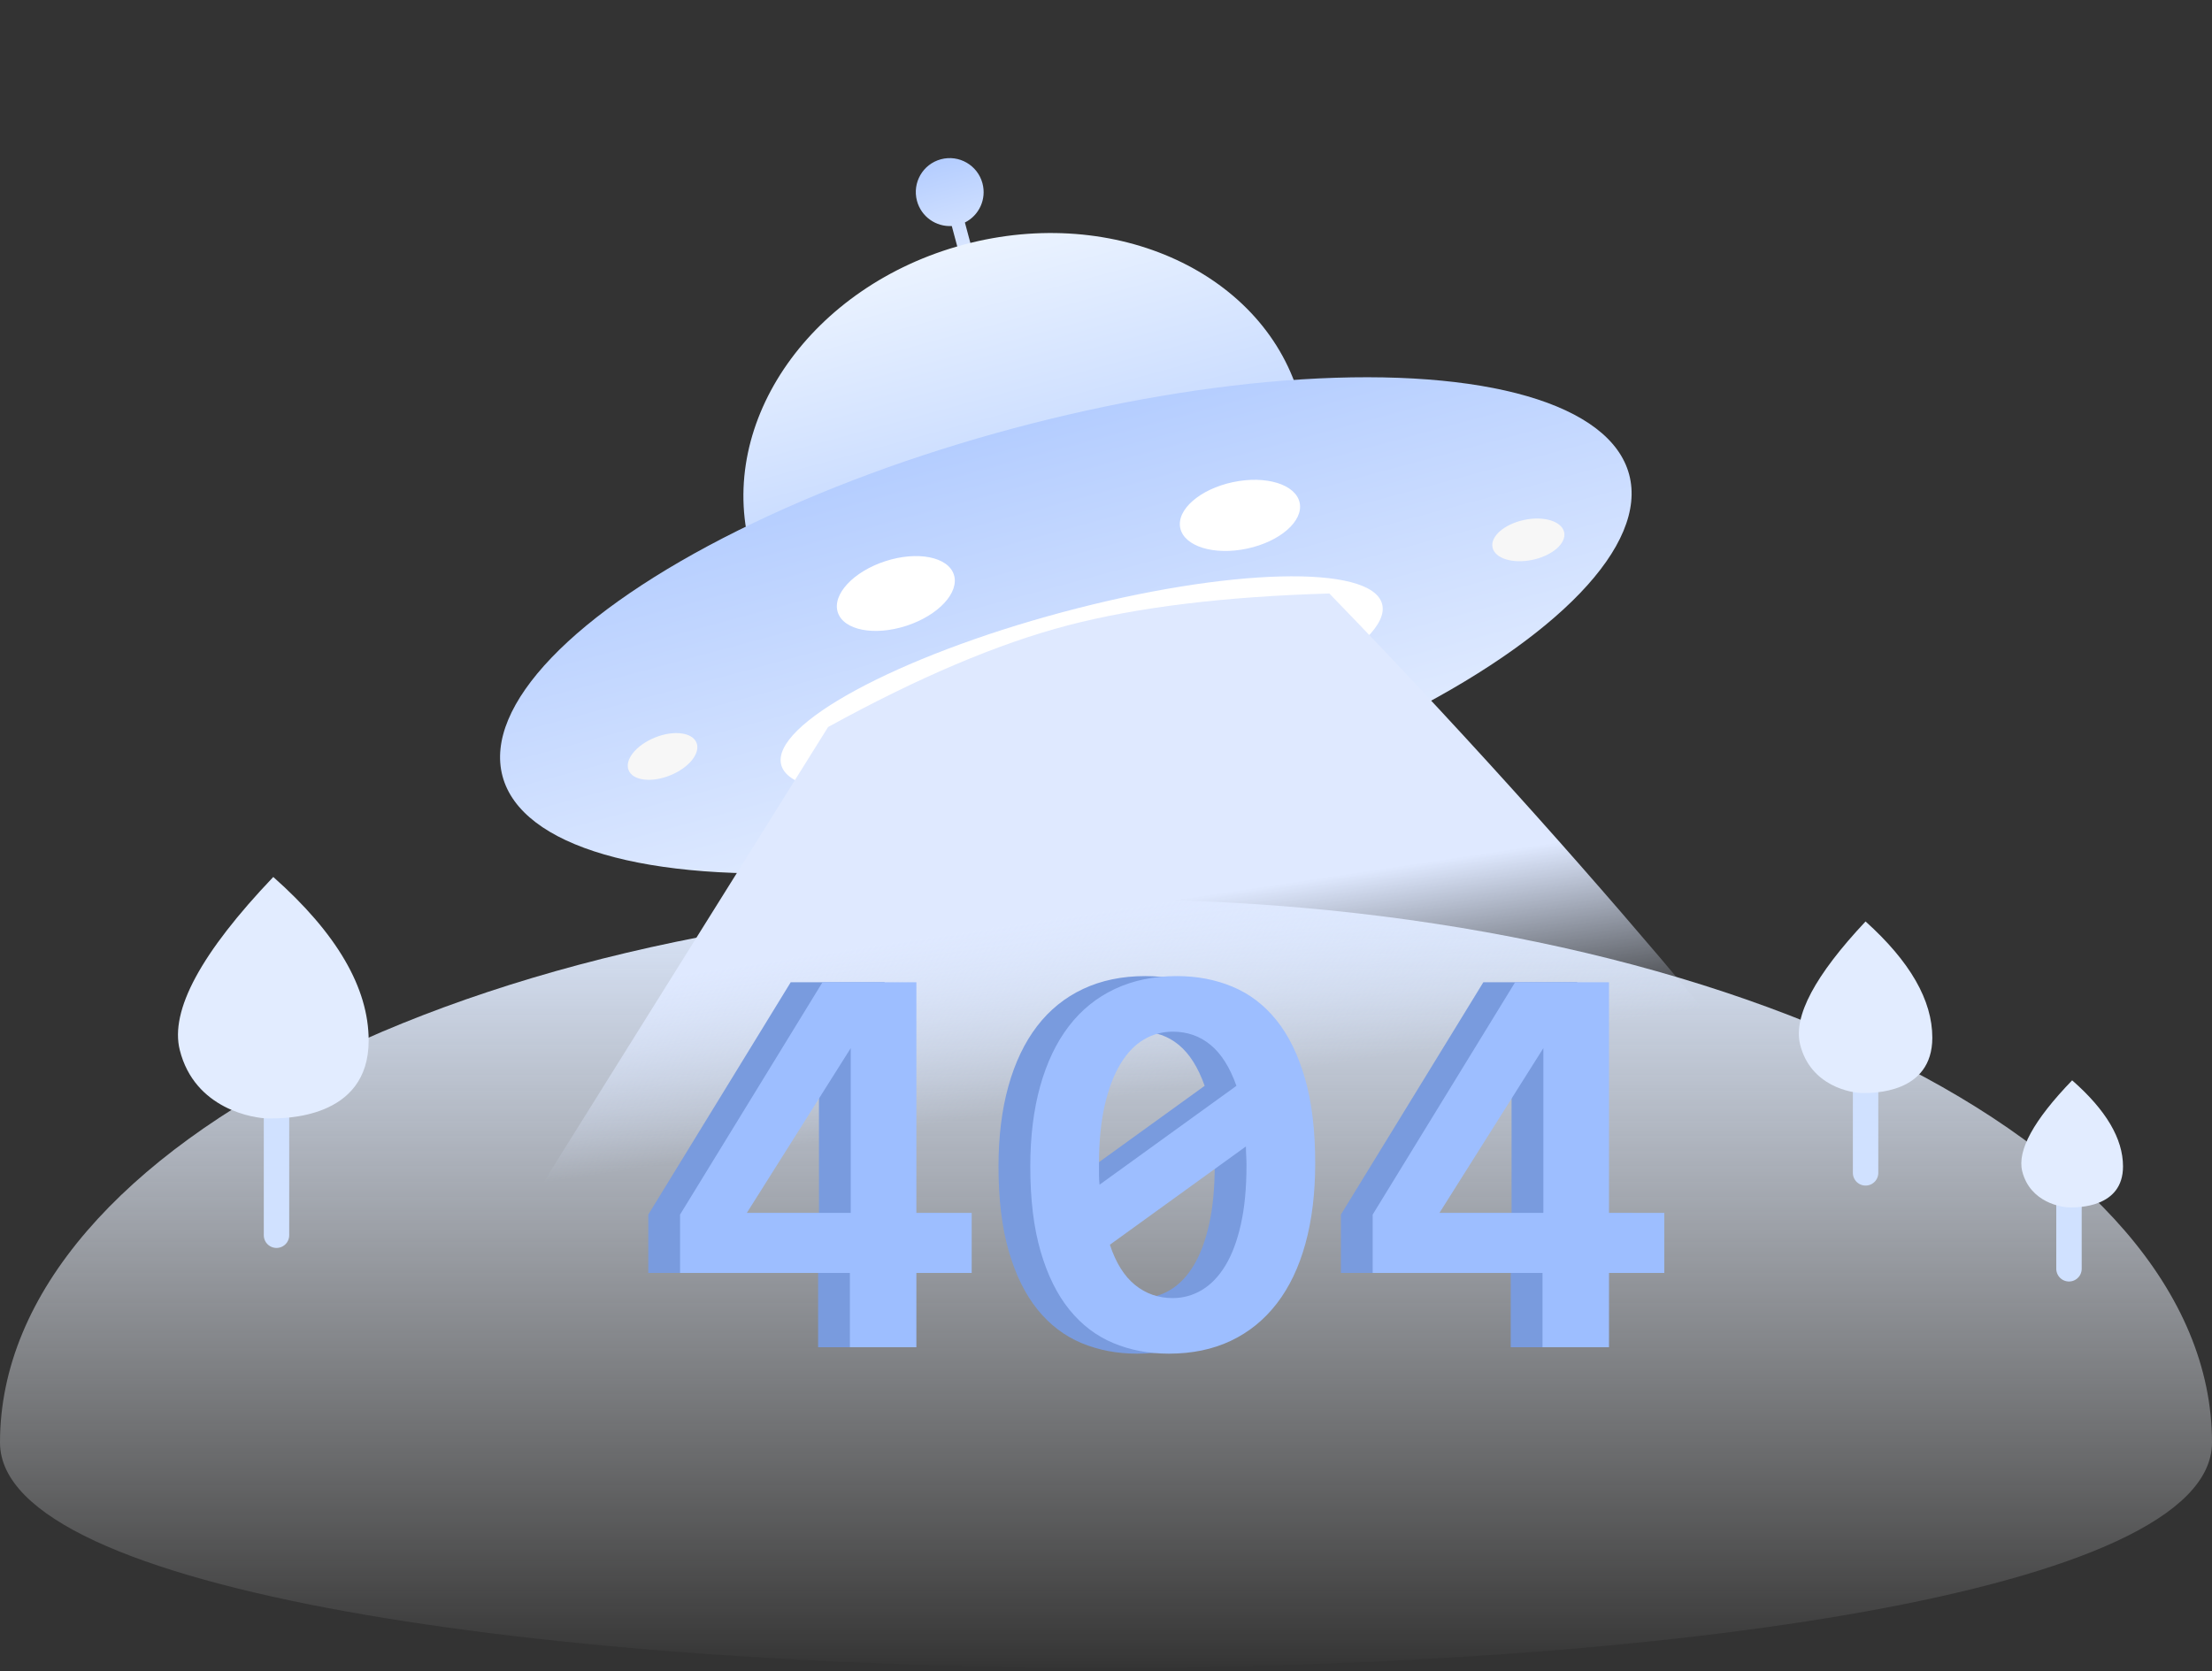 <?xml version="1.0" encoding="UTF-8"?>
<svg width="348px" height="263px" viewBox="0 0 348 263" version="1.1" xmlns="http://www.w3.org/2000/svg" xmlns:xlink="http://www.w3.org/1999/xlink">
    <rect x="0" y="0" width="348" height="263" fill="#333333" stroke="none"/>
    <title>404</title>
    <defs>
        <linearGradient x1="50%" y1="0%" x2="50%" y2="92.13%" id="linearGradient-1">
            <stop stop-color="#DBE7FC" offset="0%"></stop>
            <stop stop-color="#FFFFFF" stop-opacity="0" offset="100%"></stop>
        </linearGradient>
        <linearGradient x1="50%" y1="0%" x2="50%" y2="100%" id="linearGradient-2">
            <stop stop-color="#B4CDFF" offset="0%"></stop>
            <stop stop-color="#E2ECFF" offset="100%"></stop>
        </linearGradient>
        <linearGradient x1="50%" y1="1.8054826e-07%" x2="50%" y2="50%" id="linearGradient-3">
            <stop stop-color="#EBF3FF" offset="0%"></stop>
            <stop stop-color="#C8DBFF" offset="100%"></stop>
        </linearGradient>
        <linearGradient x1="50%" y1="0%" x2="50%" y2="100%" id="linearGradient-4">
            <stop stop-color="#B4CDFF" offset="0%"></stop>
            <stop stop-color="#E2ECFF" offset="100%"></stop>
        </linearGradient>
        <linearGradient x1="50%" y1="48.514%" x2="47.685%" y2="54.222%" id="linearGradient-5">
            <stop stop-color="#FFFFFF" offset="0%"></stop>
            <stop stop-color="#F7F7F7" offset="100%"></stop>
        </linearGradient>
        <linearGradient x1="50%" y1="35.822%" x2="45.557%" y2="59.049%" id="linearGradient-6">
            <stop stop-color="#DFE9FF" offset="0%"></stop>
            <stop stop-color="#DCE8FF" stop-opacity="0" offset="100%"></stop>
        </linearGradient>
    </defs>
    <g id="组件库" stroke="none" stroke-width="1" fill="none" fill-rule="evenodd">
        <g id="05缺省页面" transform="translate(-1175, -388)">
            <g id="1" transform="translate(629, 66)">
                <g id="404" transform="translate(546, 322)">
                    <path d="M348,227 C348,179.78 270.098,141.5 174,141.5 C77.902,141.5 0,179.78 0,227 C0,274.22 348,274.22 348,227 Z" id="椭圆形备份" fill="url(#linearGradient-1)" fill-rule="nonzero"></path>
                    <g id="树1" transform="translate(28, 138)">
                        <line x1="15.5" y1="37.625" x2="15.5" y2="56.375" id="直线" stroke="#D0E1FF" stroke-width="4" stroke-linecap="round"></line>
                        <path d="M14.994,0 C3.624,11.938 -1.28,21.016 0.283,27.236 C2.629,36.566 11.961,38 14.268,38 C16.574,38 30,38.177 30,25.742 C30,17.452 24.998,8.871 14.994,0 Z" id="路径-15" fill="#E2ECFF" fill-rule="nonzero"></path>
                    </g>
                    <g id="树2" transform="translate(283, 145)">
                        <line x1="10.5" y1="26.438" x2="10.5" y2="39.562" id="直线" stroke="#D0E1FF" stroke-width="4" stroke-linecap="round"></line>
                        <path d="M10.496,0 C2.537,8.482 -0.896,14.933 0.198,19.352 C1.84,25.981 8.373,27 9.987,27 C11.602,27 21,27.126 21,18.29 C21,12.4 17.499,6.303 10.496,0 Z" id="路径-15" fill="#E2ECFF" fill-rule="nonzero"></path>
                    </g>
                    <g id="树3" transform="translate(318, 170)">
                        <line x1="7.5" y1="19.344" x2="7.5" y2="29.656" id="直线" stroke="#D0E1FF" stroke-width="4" stroke-linecap="round"></line>
                        <path d="M7.997,0 C1.933,6.283 -0.683,11.061 0.151,14.335 C1.402,19.245 6.379,20 7.609,20 C8.84,20 16,20.093 16,13.548 C16,9.185 13.332,4.669 7.997,0 Z" id="路径-15" fill="#E2ECFF" fill-rule="nonzero"></path>
                    </g>
                    <g id="编组-3" transform="translate(159.032, 121.429) rotate(-15) translate(-159.032, -121.429) translate(50.032, 25.429)" fill-rule="nonzero">
                        <path d="M123.314,0.069 C126.26,0.069 128.648,2.463 128.648,5.417 C128.648,8.003 126.816,10.161 124.382,10.657 L124.381,18.25 L122.247,18.25 L122.247,10.657 C119.813,10.161 117.98,8.004 117.98,5.417 C117.98,2.463 120.368,0.069 123.314,0.069 Z" id="形状结合" fill="url(#linearGradient-2)"></path>
                        <ellipse id="椭圆形" fill="url(#linearGradient-3)" cx="123.314" cy="51.403" rx="44.807" ry="37.43"></ellipse>
                        <ellipse id="椭圆形" fill="url(#linearGradient-4)" cx="123.314" cy="76" rx="91.747" ry="32.083"></ellipse>
                        <path d="M191.326,81.538 C191.419,79.769 194.07,78.47 197.247,78.637 C200.424,78.803 202.925,80.373 202.832,82.143 C202.74,83.912 200.089,85.211 196.912,85.044 C193.735,84.878 191.234,83.308 191.326,81.538 Z M56.301,76.322 C59.458,75.933 62.193,77.044 62.408,78.802 C62.624,80.561 60.239,82.302 57.081,82.69 C53.923,83.079 51.188,81.969 50.973,80.21 C50.757,78.451 53.143,76.71 56.301,76.322 Z M144.664,65.871 C144.818,62.922 149.236,60.757 154.531,61.035 C159.827,61.313 163.995,63.929 163.84,66.879 C163.686,69.828 159.268,71.993 153.973,71.715 C148.677,71.437 144.51,68.82 144.664,65.871 Z M98.498,58.896 C103.793,58.618 108.211,60.783 108.365,63.732 C108.52,66.681 104.352,69.298 99.056,69.576 C93.761,69.854 89.343,67.689 89.189,64.74 C89.035,61.791 93.203,59.174 98.498,58.896 Z" id="形状结合" fill="url(#linearGradient-5)"></path>
                        <ellipse id="椭圆形复制-6" fill="#FFFFFF" cx="123.314" cy="85.625" rx="48.932" ry="11.764"></ellipse>
                        <path d="M83.049,81.771 L0.9,158.37 C55.261,173.203 158.995,198.739 217.066,189.055 C217.342,189.11 198.164,142.097 164.656,81.888 C148.62,78.089 134.942,76.154 123.621,76.082 C112.301,76.011 98.777,77.907 83.049,81.771 Z" id="路径-2" fill="url(#linearGradient-6)"></path>
                    </g>
                    <path d="M139.168,212 L139.168,200.311 L147.869,200.311 L147.869,190.862 L139.168,190.862 L139.168,154.563 L124.402,154.563 L101.99,191.126 L101.99,200.311 L128.709,200.311 L128.709,212 L139.168,212 Z M128.841,190.862 L112.493,190.862 L128.841,164.935 L128.841,190.862 Z M178.885,213.011 C182.547,213.011 185.799,212.337 188.641,210.989 C191.482,209.642 193.892,207.686 195.87,205.123 C197.847,202.559 199.349,199.417 200.374,195.696 C201.399,191.976 201.912,187.757 201.912,183.04 C201.912,177.825 201.37,173.357 200.286,169.637 C199.202,165.916 197.701,162.869 195.782,160.496 C193.863,158.123 191.57,156.38 188.904,155.267 C186.238,154.153 183.323,153.597 180.159,153.597 C176.526,153.597 173.274,154.271 170.403,155.618 C167.532,156.966 165.115,158.921 163.152,161.485 C161.189,164.048 159.688,167.19 158.648,170.911 C157.608,174.632 157.088,178.851 157.088,183.567 C157.088,188.753 157.63,193.206 158.714,196.927 C159.798,200.647 161.307,203.702 163.24,206.089 C165.174,208.477 167.474,210.228 170.14,211.341 C172.806,212.454 175.721,213.011 178.885,213.011 Z M167.986,186.424 C167.928,185.896 167.898,185.376 167.898,184.864 L167.898,184.864 L167.898,183.216 C167.898,179.642 168.199,176.551 168.799,173.943 C169.4,171.336 170.22,169.168 171.26,167.439 C172.3,165.711 173.523,164.429 174.93,163.594 C176.336,162.759 177.859,162.342 179.5,162.342 C181.785,162.342 183.77,163.038 185.455,164.429 C187.139,165.821 188.494,167.967 189.52,170.867 L189.52,170.867 L167.986,186.424 Z M179.5,204.266 C177.244,204.266 175.267,203.577 173.567,202.2 C171.868,200.823 170.55,198.714 169.612,195.872 L169.612,195.872 L191.014,180.403 C191.014,180.872 191.028,181.363 191.058,181.875 C191.087,182.388 191.102,182.894 191.102,183.392 C191.102,186.937 190.809,190.02 190.223,192.642 C189.637,195.264 188.824,197.432 187.784,199.146 C186.744,200.86 185.513,202.142 184.092,202.991 C182.671,203.841 181.141,204.266 179.5,204.266 Z M248.133,212 L248.133,200.311 L256.834,200.311 L256.834,190.862 L248.133,190.862 L248.133,154.563 L233.367,154.563 L210.955,191.126 L210.955,200.311 L237.674,200.311 L237.674,212 L248.133,212 Z M237.806,190.862 L221.458,190.862 L237.806,164.935 L237.806,190.862 Z" fill="#799BDE" fill-rule="nonzero"></path>
                    <path d="M144.168,212 L144.168,200.311 L152.869,200.311 L152.869,190.862 L144.168,190.862 L144.168,154.563 L129.402,154.563 L106.99,191.126 L106.99,200.311 L133.709,200.311 L133.709,212 L144.168,212 Z M133.841,190.862 L117.493,190.862 L133.841,164.935 L133.841,190.862 Z M183.885,213.011 C187.547,213.011 190.799,212.337 193.641,210.989 C196.482,209.642 198.892,207.686 200.87,205.123 C202.847,202.559 204.349,199.417 205.374,195.696 C206.399,191.976 206.912,187.757 206.912,183.04 C206.912,177.825 206.37,173.357 205.286,169.637 C204.202,165.916 202.701,162.869 200.782,160.496 C198.863,158.123 196.57,156.38 193.904,155.267 C191.238,154.153 188.323,153.597 185.159,153.597 C181.526,153.597 178.274,154.271 175.403,155.618 C172.532,156.966 170.115,158.921 168.152,161.485 C166.189,164.048 164.688,167.19 163.648,170.911 C162.608,174.632 162.088,178.851 162.088,183.567 C162.088,188.753 162.63,193.206 163.714,196.927 C164.798,200.647 166.307,203.702 168.24,206.089 C170.174,208.477 172.474,210.228 175.14,211.341 C177.806,212.454 180.721,213.011 183.885,213.011 Z M172.986,186.424 C172.928,185.896 172.898,185.376 172.898,184.864 L172.898,184.864 L172.898,183.216 C172.898,179.642 173.199,176.551 173.799,173.943 C174.4,171.336 175.22,169.168 176.26,167.439 C177.3,165.711 178.523,164.429 179.93,163.594 C181.336,162.759 182.859,162.342 184.5,162.342 C186.785,162.342 188.77,163.038 190.455,164.429 C192.139,165.821 193.494,167.967 194.52,170.867 L194.52,170.867 L172.986,186.424 Z M184.5,204.266 C182.244,204.266 180.267,203.577 178.567,202.2 C176.868,200.823 175.55,198.714 174.612,195.872 L174.612,195.872 L196.014,180.403 C196.014,180.872 196.028,181.363 196.058,181.875 C196.087,182.388 196.102,182.894 196.102,183.392 C196.102,186.937 195.809,190.02 195.223,192.642 C194.637,195.264 193.824,197.432 192.784,199.146 C191.744,200.86 190.513,202.142 189.092,202.991 C187.671,203.841 186.141,204.266 184.5,204.266 Z M253.133,212 L253.133,200.311 L261.834,200.311 L261.834,190.862 L253.133,190.862 L253.133,154.563 L238.367,154.563 L215.955,191.126 L215.955,200.311 L242.674,200.311 L242.674,212 L253.133,212 Z M242.806,190.862 L226.458,190.862 L242.806,164.935 L242.806,190.862 Z" fill="#9DBEFF" fill-rule="nonzero"></path>
                </g>
            </g>
        </g>
    </g>
</svg>
